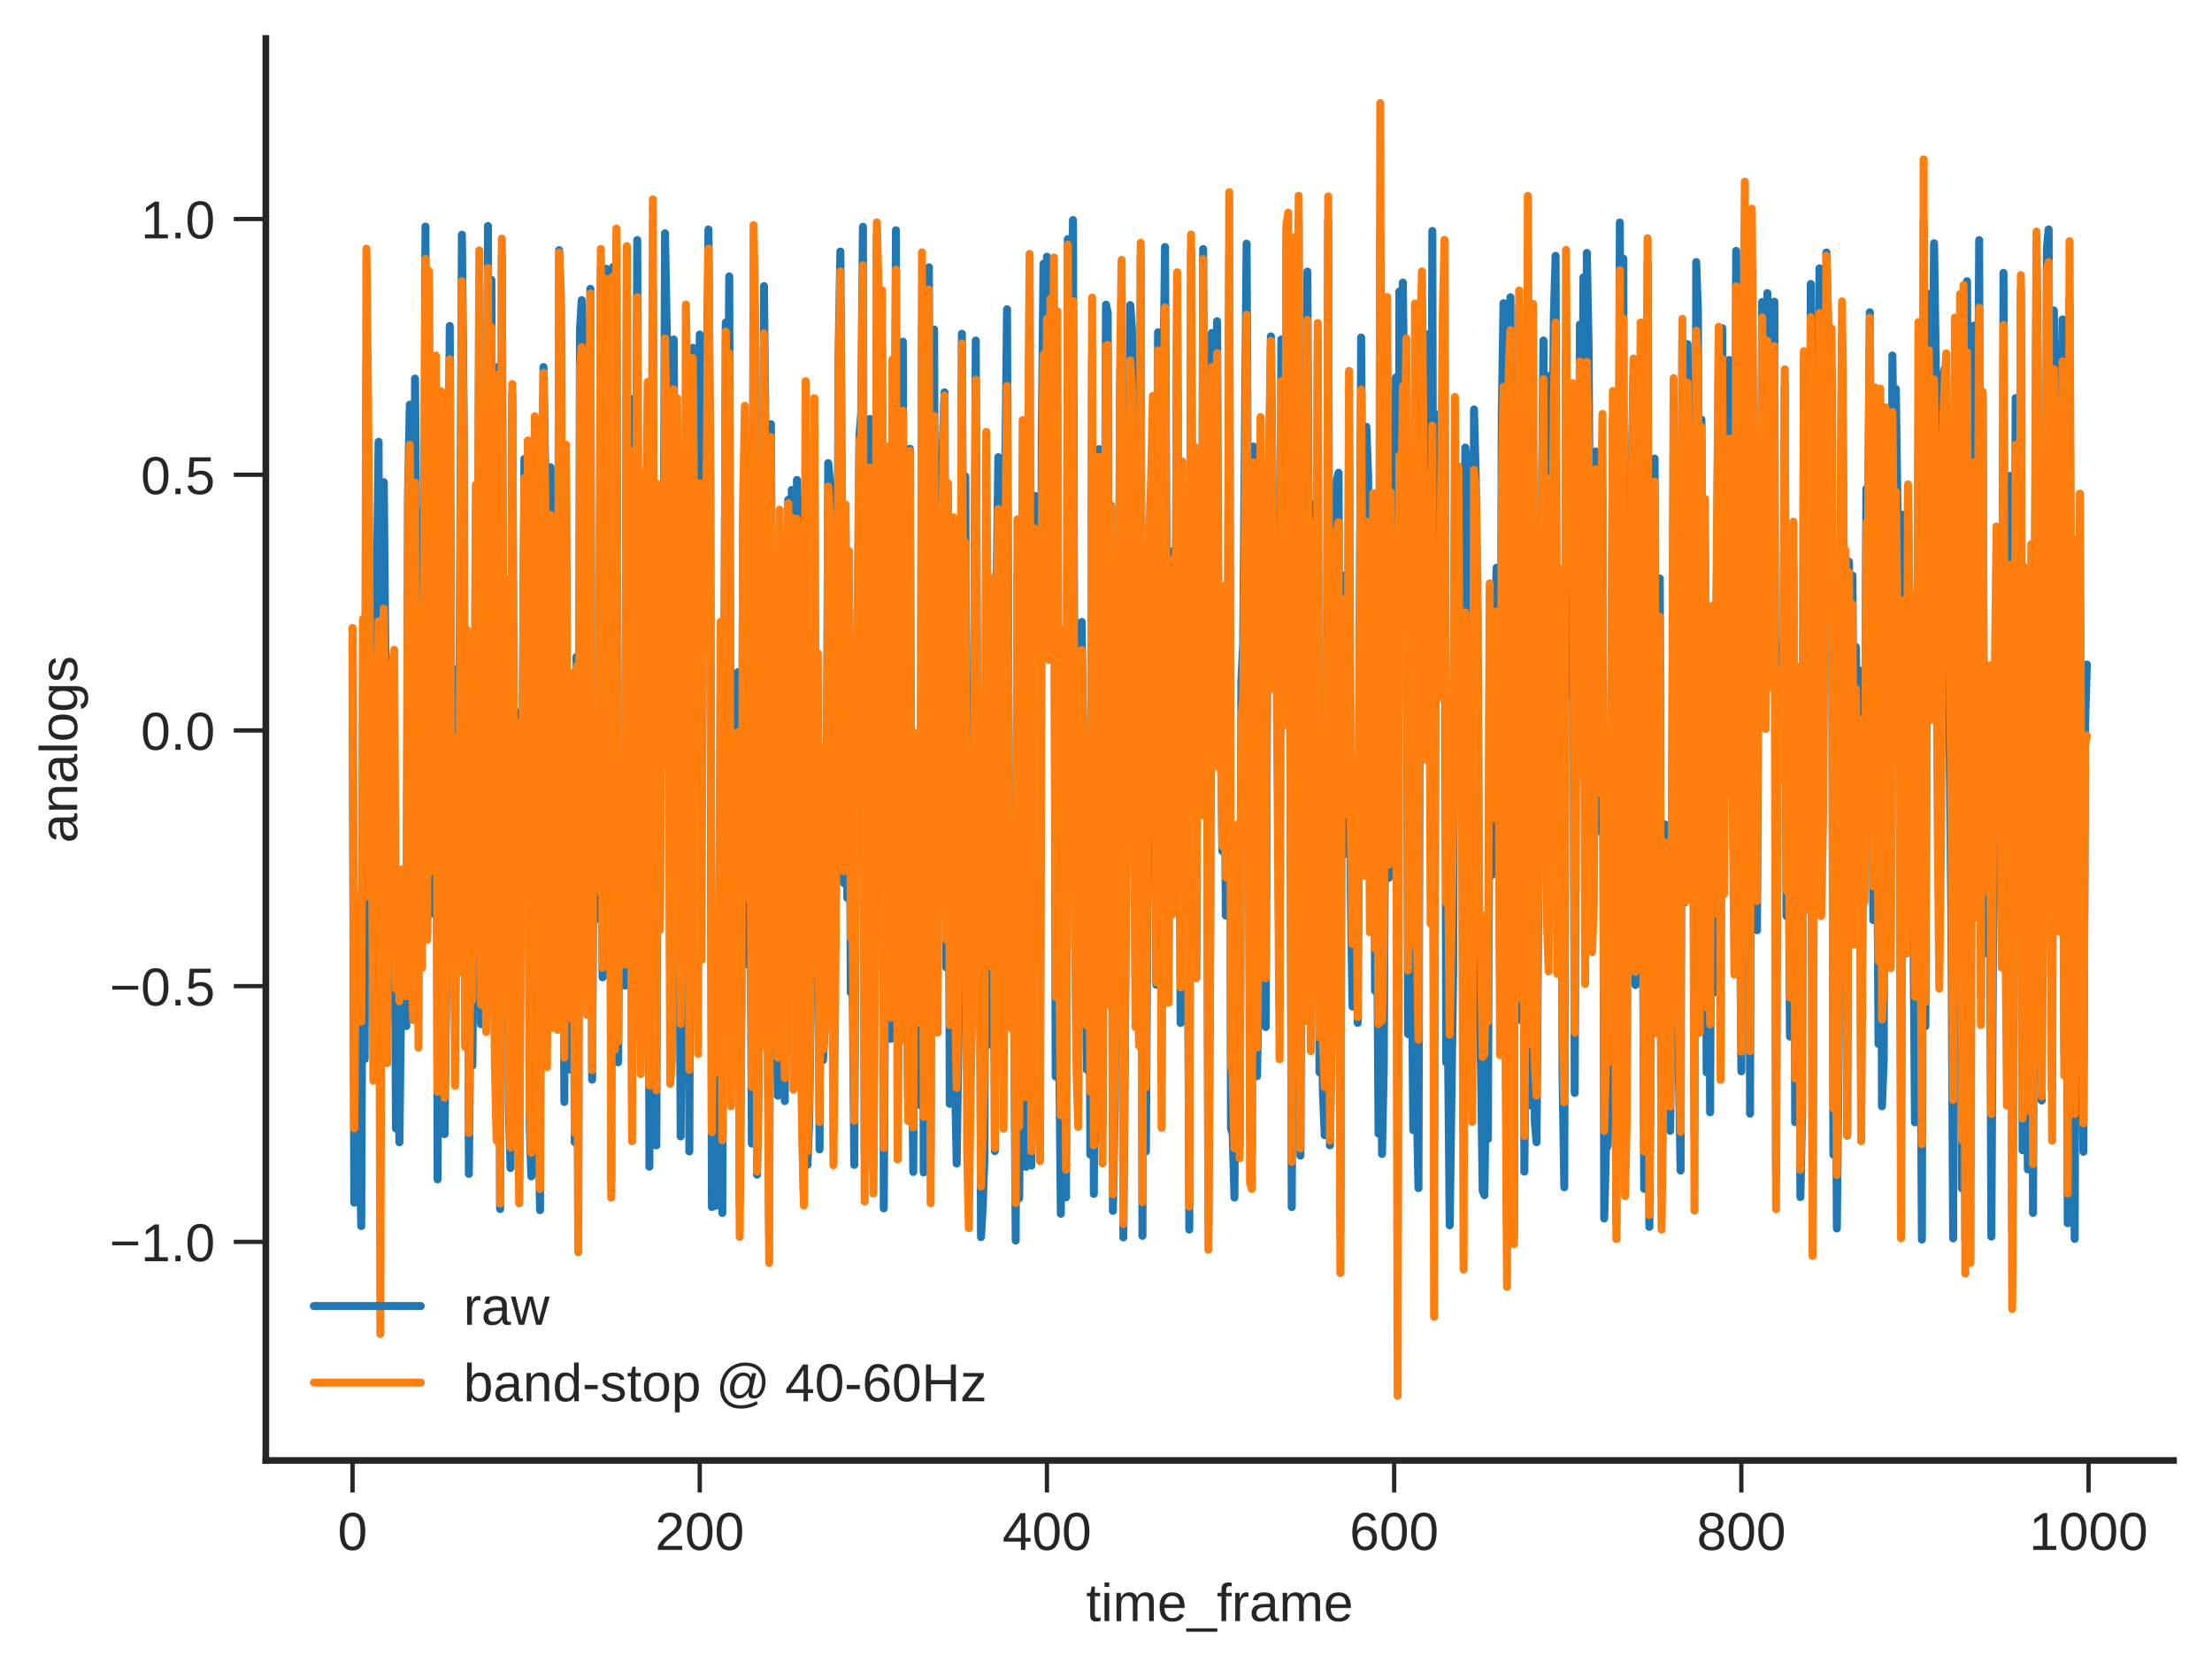 <?xml version="1.0" encoding="utf-8" standalone="no"?>
<!DOCTYPE svg PUBLIC "-//W3C//DTD SVG 1.1//EN"
  "http://www.w3.org/Graphics/SVG/1.1/DTD/svg11.dtd">
<!-- Created with matplotlib (https://matplotlib.org/) -->
<svg height="312.656pt" version="1.1" viewBox="0 0 414.082 312.656" width="414.082pt" xmlns="http://www.w3.org/2000/svg" xmlns:xlink="http://www.w3.org/1999/xlink">
 <defs>
  <style type="text/css">
*{stroke-linecap:butt;stroke-linejoin:round;}
  </style>
 </defs>
 <g id="figure_1">
  <g id="patch_1">
   <path d="M 0 312.656 
L 414.082 312.656 
L 414.082 0 
L 0 0 
z
" style="fill:#ffffff;"/>
  </g>
  <g id="axes_1">
   <g id="patch_2">
    <path d="M 49.763 273.312 
L 406.882 273.312 
L 406.882 7.2 
L 49.763 7.2 
z
" style="fill:#ffffff;"/>
   </g>
   <g id="matplotlib.axis_1">
    <g id="xtick_1">
     <g id="line2d_1">
      <defs>
       <path d="M 0 0 
L 0 6 
" id="me05b92a673" style="stroke:#262626;stroke-width:0.8;"/>
      </defs>
      <g>
       <use style="fill:#262626;stroke:#262626;stroke-width:0.8;" x="65.995" xlink:href="#me05b92a673" y="273.312"/>
      </g>
     </g>
     <g id="text_1">
      <!-- 0 -->
      <defs>
       <path d="M 51.703 34.422 
Q 51.703 17.188 45.625 8.094 
Q 39.547 -0.984 27.688 -0.984 
Q 15.828 -0.984 9.859 8.047 
Q 3.906 17.094 3.906 34.422 
Q 3.906 52.156 9.688 60.984 
Q 15.484 69.828 27.984 69.828 
Q 40.141 69.828 45.922 60.891 
Q 51.703 51.953 51.703 34.422 
z
M 42.781 34.422 
Q 42.781 49.312 39.328 56 
Q 35.891 62.703 27.984 62.703 
Q 19.875 62.703 16.328 56.109 
Q 12.797 49.516 12.797 34.422 
Q 12.797 19.781 16.375 12.984 
Q 19.969 6.203 27.781 6.203 
Q 35.547 6.203 39.156 13.125 
Q 42.781 20.062 42.781 34.422 
z
" id="LiberationSans-48"/>
      </defs>
      <g style="fill:#262626;" transform="translate(63.215 290.059)scale(0.1 -0.1)">
       <use xlink:href="#LiberationSans-48"/>
      </g>
     </g>
    </g>
    <g id="xtick_2">
     <g id="line2d_2">
      <g>
       <use style="fill:#262626;stroke:#262626;stroke-width:0.8;" x="130.991" xlink:href="#me05b92a673" y="273.312"/>
      </g>
     </g>
     <g id="text_2">
      <!-- 200 -->
      <defs>
       <path d="M 5.031 0 
L 5.031 6.203 
Q 7.516 11.922 11.109 16.281 
Q 14.703 20.656 18.656 24.188 
Q 22.609 27.734 26.484 30.766 
Q 30.375 33.797 33.5 36.812 
Q 36.625 39.844 38.547 43.156 
Q 40.484 46.484 40.484 50.688 
Q 40.484 56.344 37.156 59.469 
Q 33.844 62.594 27.938 62.594 
Q 22.312 62.594 18.672 59.547 
Q 15.047 56.5 14.406 50.984 
L 5.422 51.812 
Q 6.391 60.062 12.422 64.938 
Q 18.453 69.828 27.938 69.828 
Q 38.328 69.828 43.922 64.922 
Q 49.516 60.016 49.516 50.984 
Q 49.516 46.969 47.672 43.016 
Q 45.844 39.062 42.234 35.109 
Q 38.625 31.156 28.422 22.859 
Q 22.797 18.266 19.469 14.578 
Q 16.156 10.891 14.703 7.469 
L 50.594 7.469 
L 50.594 0 
z
" id="LiberationSans-50"/>
      </defs>
      <g style="fill:#262626;" transform="translate(122.65 290.059)scale(0.1 -0.1)">
       <use xlink:href="#LiberationSans-50"/>
       <use x="55.615" xlink:href="#LiberationSans-48"/>
       <use x="111.23" xlink:href="#LiberationSans-48"/>
      </g>
     </g>
    </g>
    <g id="xtick_3">
     <g id="line2d_3">
      <g>
       <use style="fill:#262626;stroke:#262626;stroke-width:0.8;" x="195.987" xlink:href="#me05b92a673" y="273.312"/>
      </g>
     </g>
     <g id="text_3">
      <!-- 400 -->
      <defs>
       <path d="M 43.016 15.578 
L 43.016 0 
L 34.719 0 
L 34.719 15.578 
L 2.297 15.578 
L 2.297 22.406 
L 33.797 68.797 
L 43.016 68.797 
L 43.016 22.516 
L 52.688 22.516 
L 52.688 15.578 
z
M 34.719 58.891 
Q 34.625 58.594 33.344 56.297 
Q 32.078 54 31.453 53.078 
L 13.812 27.094 
L 11.188 23.484 
L 10.406 22.516 
L 34.719 22.516 
z
" id="LiberationSans-52"/>
      </defs>
      <g style="fill:#262626;" transform="translate(187.646 290.059)scale(0.1 -0.1)">
       <use xlink:href="#LiberationSans-52"/>
       <use x="55.615" xlink:href="#LiberationSans-48"/>
       <use x="111.23" xlink:href="#LiberationSans-48"/>
      </g>
     </g>
    </g>
    <g id="xtick_4">
     <g id="line2d_4">
      <g>
       <use style="fill:#262626;stroke:#262626;stroke-width:0.8;" x="260.983" xlink:href="#me05b92a673" y="273.312"/>
      </g>
     </g>
     <g id="text_4">
      <!-- 600 -->
      <defs>
       <path d="M 51.219 22.516 
Q 51.219 11.625 45.312 5.312 
Q 39.406 -0.984 29 -0.984 
Q 17.391 -0.984 11.234 7.656 
Q 5.078 16.312 5.078 32.812 
Q 5.078 50.688 11.469 60.25 
Q 17.875 69.828 29.688 69.828 
Q 45.266 69.828 49.312 55.812 
L 40.922 54.297 
Q 38.328 62.703 29.594 62.703 
Q 22.078 62.703 17.938 55.688 
Q 13.812 48.688 13.812 35.406 
Q 16.219 39.844 20.562 42.156 
Q 24.906 44.484 30.516 44.484 
Q 40.047 44.484 45.625 38.516 
Q 51.219 32.562 51.219 22.516 
z
M 42.281 22.125 
Q 42.281 29.594 38.625 33.641 
Q 34.969 37.703 28.422 37.703 
Q 22.266 37.703 18.484 34.109 
Q 14.703 30.516 14.703 24.219 
Q 14.703 16.266 18.625 11.188 
Q 22.562 6.109 28.719 6.109 
Q 35.062 6.109 38.672 10.375 
Q 42.281 14.656 42.281 22.125 
z
" id="LiberationSans-54"/>
      </defs>
      <g style="fill:#262626;" transform="translate(252.642 290.059)scale(0.1 -0.1)">
       <use xlink:href="#LiberationSans-54"/>
       <use x="55.615" xlink:href="#LiberationSans-48"/>
       <use x="111.23" xlink:href="#LiberationSans-48"/>
      </g>
     </g>
    </g>
    <g id="xtick_5">
     <g id="line2d_5">
      <g>
       <use style="fill:#262626;stroke:#262626;stroke-width:0.8;" x="325.979" xlink:href="#me05b92a673" y="273.312"/>
      </g>
     </g>
     <g id="text_5">
      <!-- 800 -->
      <defs>
       <path d="M 51.266 19.188 
Q 51.266 9.672 45.203 4.344 
Q 39.156 -0.984 27.828 -0.984 
Q 16.797 -0.984 10.562 4.234 
Q 4.344 9.469 4.344 19.094 
Q 4.344 25.828 8.203 30.422 
Q 12.062 35.016 18.062 35.984 
L 18.062 36.188 
Q 12.453 37.5 9.203 41.891 
Q 5.953 46.297 5.953 52.203 
Q 5.953 60.062 11.828 64.938 
Q 17.719 69.828 27.641 69.828 
Q 37.797 69.828 43.672 65.031 
Q 49.562 60.25 49.562 52.094 
Q 49.562 46.188 46.281 41.797 
Q 43.016 37.406 37.359 36.281 
L 37.359 36.078 
Q 43.953 35.016 47.609 30.5 
Q 51.266 25.984 51.266 19.188 
z
M 40.438 51.609 
Q 40.438 63.281 27.641 63.281 
Q 21.438 63.281 18.188 60.344 
Q 14.938 57.422 14.938 51.609 
Q 14.938 45.703 18.281 42.594 
Q 21.625 39.5 27.734 39.5 
Q 33.938 39.5 37.188 42.359 
Q 40.438 45.219 40.438 51.609 
z
M 42.141 20.016 
Q 42.141 26.422 38.328 29.656 
Q 34.516 32.906 27.641 32.906 
Q 20.953 32.906 17.188 29.406 
Q 13.422 25.922 13.422 19.828 
Q 13.422 5.609 27.938 5.609 
Q 35.109 5.609 38.625 9.047 
Q 42.141 12.5 42.141 20.016 
z
" id="LiberationSans-56"/>
      </defs>
      <g style="fill:#262626;" transform="translate(317.637 290.059)scale(0.1 -0.1)">
       <use xlink:href="#LiberationSans-56"/>
       <use x="55.615" xlink:href="#LiberationSans-48"/>
       <use x="111.23" xlink:href="#LiberationSans-48"/>
      </g>
     </g>
    </g>
    <g id="xtick_6">
     <g id="line2d_6">
      <g>
       <use style="fill:#262626;stroke:#262626;stroke-width:0.8;" x="390.975" xlink:href="#me05b92a673" y="273.312"/>
      </g>
     </g>
     <g id="text_6">
      <!-- 1000 -->
      <defs>
       <path d="M 7.625 0 
L 7.625 7.469 
L 25.141 7.469 
L 25.141 60.406 
L 9.625 49.312 
L 9.625 57.625 
L 25.875 68.797 
L 33.984 68.797 
L 33.984 7.469 
L 50.734 7.469 
L 50.734 0 
z
" id="LiberationSans-49"/>
      </defs>
      <g style="fill:#262626;" transform="translate(379.853 290.059)scale(0.1 -0.1)">
       <use xlink:href="#LiberationSans-49"/>
       <use x="55.615" xlink:href="#LiberationSans-48"/>
       <use x="111.23" xlink:href="#LiberationSans-48"/>
       <use x="166.846" xlink:href="#LiberationSans-48"/>
      </g>
     </g>
    </g>
    <g id="text_7">
     <!-- time_frame -->
     <defs>
      <path d="M 27.047 0.391 
Q 22.703 -0.781 18.172 -0.781 
Q 7.625 -0.781 7.625 11.188 
L 7.625 46.438 
L 1.516 46.438 
L 1.516 52.828 
L 7.953 52.828 
L 10.547 64.656 
L 16.406 64.656 
L 16.406 52.828 
L 26.172 52.828 
L 26.172 46.438 
L 16.406 46.438 
L 16.406 13.094 
Q 16.406 9.281 17.641 7.734 
Q 18.891 6.203 21.969 6.203 
Q 23.734 6.203 27.047 6.891 
z
" id="LiberationSans-116"/>
      <path d="M 6.688 64.062 
L 6.688 72.469 
L 15.484 72.469 
L 15.484 64.062 
z
M 6.688 0 
L 6.688 52.828 
L 15.484 52.828 
L 15.484 0 
z
" id="LiberationSans-105"/>
      <path d="M 37.5 0 
L 37.5 33.5 
Q 37.5 41.156 35.391 44.078 
Q 33.297 47.016 27.828 47.016 
Q 22.219 47.016 18.938 42.719 
Q 15.672 38.422 15.672 30.609 
L 15.672 0 
L 6.938 0 
L 6.938 41.547 
Q 6.938 50.781 6.641 52.828 
L 14.938 52.828 
Q 14.984 52.594 15.031 51.516 
Q 15.094 50.438 15.156 49.047 
Q 15.234 47.656 15.328 43.797 
L 15.484 43.797 
Q 18.312 49.422 21.969 51.609 
Q 25.641 53.812 30.906 53.812 
Q 36.922 53.812 40.406 51.422 
Q 43.891 49.031 45.266 43.797 
L 45.406 43.797 
Q 48.141 49.125 52.016 51.469 
Q 55.906 53.812 61.422 53.812 
Q 69.438 53.812 73.062 49.469 
Q 76.703 45.125 76.703 35.203 
L 76.703 0 
L 68.016 0 
L 68.016 33.5 
Q 68.016 41.156 65.906 44.078 
Q 63.812 47.016 58.344 47.016 
Q 52.594 47.016 49.391 42.75 
Q 46.188 38.484 46.188 30.609 
L 46.188 0 
z
" id="LiberationSans-109"/>
      <path d="M 13.484 24.562 
Q 13.484 15.484 17.234 10.547 
Q 21 5.609 28.219 5.609 
Q 33.938 5.609 37.375 7.906 
Q 40.828 10.203 42.047 13.719 
L 49.75 11.531 
Q 45.016 -0.984 28.219 -0.984 
Q 16.5 -0.984 10.375 6 
Q 4.25 12.984 4.25 26.766 
Q 4.25 39.844 10.375 46.828 
Q 16.5 53.812 27.875 53.812 
Q 51.172 53.812 51.172 25.734 
L 51.172 24.562 
z
M 42.094 31.297 
Q 41.359 39.656 37.844 43.484 
Q 34.328 47.312 27.734 47.312 
Q 21.344 47.312 17.609 43.031 
Q 13.875 38.766 13.578 31.297 
z
" id="LiberationSans-101"/>
      <path d="M -1.516 -19.875 
L -1.516 -13.531 
L 56.734 -13.531 
L 56.734 -19.875 
z
" id="LiberationSans-95"/>
      <path d="M 17.625 46.438 
L 17.625 0 
L 8.844 0 
L 8.844 46.438 
L 1.422 46.438 
L 1.422 52.828 
L 8.844 52.828 
L 8.844 58.797 
Q 8.844 66.016 12.016 69.188 
Q 15.188 72.359 21.734 72.359 
Q 25.391 72.359 27.938 71.781 
L 27.938 65.094 
Q 25.734 65.484 24.031 65.484 
Q 20.656 65.484 19.141 63.766 
Q 17.625 62.062 17.625 57.562 
L 17.625 52.828 
L 27.938 52.828 
L 27.938 46.438 
z
" id="LiberationSans-102"/>
      <path d="M 6.938 0 
L 6.938 40.531 
Q 6.938 46.094 6.641 52.828 
L 14.938 52.828 
Q 15.328 43.844 15.328 42.047 
L 15.531 42.047 
Q 17.625 48.828 20.359 51.312 
Q 23.094 53.812 28.078 53.812 
Q 29.828 53.812 31.641 53.328 
L 31.641 45.266 
Q 29.891 45.75 26.953 45.75 
Q 21.484 45.75 18.594 41.031 
Q 15.719 36.328 15.719 27.547 
L 15.719 0 
z
" id="LiberationSans-114"/>
      <path d="M 20.219 -0.984 
Q 12.25 -0.984 8.25 3.219 
Q 4.25 7.422 4.25 14.75 
Q 4.25 22.953 9.641 27.344 
Q 15.047 31.734 27.047 32.031 
L 38.922 32.234 
L 38.922 35.109 
Q 38.922 41.547 36.188 44.328 
Q 33.453 47.125 27.594 47.125 
Q 21.688 47.125 19 45.109 
Q 16.312 43.109 15.766 38.719 
L 6.594 39.547 
Q 8.844 53.812 27.781 53.812 
Q 37.75 53.812 42.766 49.234 
Q 47.797 44.672 47.797 36.031 
L 47.797 13.281 
Q 47.797 9.375 48.828 7.391 
Q 49.859 5.422 52.734 5.422 
Q 54 5.422 55.609 5.766 
L 55.609 0.297 
Q 52.297 -0.484 48.828 -0.484 
Q 43.953 -0.484 41.719 2.078 
Q 39.5 4.641 39.203 10.109 
L 38.922 10.109 
Q 35.547 4.047 31.078 1.531 
Q 26.609 -0.984 20.219 -0.984 
z
M 22.219 5.609 
Q 27.047 5.609 30.812 7.812 
Q 34.578 10.016 36.75 13.844 
Q 38.922 17.672 38.922 21.734 
L 38.922 26.078 
L 29.297 25.875 
Q 23.094 25.781 19.891 24.609 
Q 16.703 23.438 14.984 21 
Q 13.281 18.562 13.281 14.594 
Q 13.281 10.297 15.594 7.953 
Q 17.922 5.609 22.219 5.609 
z
" id="LiberationSans-97"/>
     </defs>
     <g style="fill:#262626;" transform="translate(203.317 303.381)scale(0.1 -0.1)">
      <use xlink:href="#LiberationSans-116"/>
      <use x="27.783" xlink:href="#LiberationSans-105"/>
      <use x="50" xlink:href="#LiberationSans-109"/>
      <use x="133.301" xlink:href="#LiberationSans-101"/>
      <use x="188.916" xlink:href="#LiberationSans-95"/>
      <use x="244.531" xlink:href="#LiberationSans-102"/>
      <use x="272.314" xlink:href="#LiberationSans-114"/>
      <use x="305.615" xlink:href="#LiberationSans-97"/>
      <use x="361.23" xlink:href="#LiberationSans-109"/>
      <use x="444.531" xlink:href="#LiberationSans-101"/>
     </g>
    </g>
   </g>
   <g id="matplotlib.axis_2">
    <g id="ytick_1">
     <g id="line2d_7">
      <defs>
       <path d="M 0 0 
L -6 0 
" id="mffee385d9b" style="stroke:#262626;stroke-width:0.8;"/>
      </defs>
      <g>
       <use style="fill:#262626;stroke:#262626;stroke-width:0.8;" x="49.763" xlink:href="#mffee385d9b" y="232.402"/>
      </g>
     </g>
     <g id="text_8">
      <!-- −1.0 -->
      <defs>
       <path d="M 4.938 29.688 
L 4.938 36.812 
L 53.516 36.812 
L 53.516 29.688 
z
" id="LiberationSans-8722"/>
       <path d="M 9.125 0 
L 9.125 10.688 
L 18.656 10.688 
L 18.656 0 
z
" id="LiberationSans-46"/>
      </defs>
      <g style="fill:#262626;" transform="translate(20.522 236.026)scale(0.1 -0.1)">
       <use xlink:href="#LiberationSans-8722"/>
       <use x="58.398" xlink:href="#LiberationSans-49"/>
       <use x="114.014" xlink:href="#LiberationSans-46"/>
       <use x="141.797" xlink:href="#LiberationSans-48"/>
      </g>
     </g>
    </g>
    <g id="ytick_2">
     <g id="line2d_8">
      <g>
       <use style="fill:#262626;stroke:#262626;stroke-width:0.8;" x="49.763" xlink:href="#mffee385d9b" y="184.549"/>
      </g>
     </g>
     <g id="text_9">
      <!-- −0.5 -->
      <defs>
       <path d="M 51.422 22.406 
Q 51.422 11.531 44.953 5.266 
Q 38.484 -0.984 27 -0.984 
Q 17.391 -0.984 11.469 3.219 
Q 5.562 7.422 4 15.375 
L 12.891 16.406 
Q 15.672 6.203 27.203 6.203 
Q 34.281 6.203 38.281 10.469 
Q 42.281 14.75 42.281 22.219 
Q 42.281 28.719 38.25 32.719 
Q 34.234 36.719 27.391 36.719 
Q 23.828 36.719 20.75 35.594 
Q 17.672 34.469 14.594 31.781 
L 6 31.781 
L 8.297 68.797 
L 47.406 68.797 
L 47.406 61.328 
L 16.312 61.328 
L 14.984 39.5 
Q 20.703 43.891 29.203 43.891 
Q 39.359 43.891 45.391 37.938 
Q 51.422 31.984 51.422 22.406 
z
" id="LiberationSans-53"/>
      </defs>
      <g style="fill:#262626;" transform="translate(20.522 188.173)scale(0.1 -0.1)">
       <use xlink:href="#LiberationSans-8722"/>
       <use x="58.398" xlink:href="#LiberationSans-48"/>
       <use x="114.014" xlink:href="#LiberationSans-46"/>
       <use x="141.797" xlink:href="#LiberationSans-53"/>
      </g>
     </g>
    </g>
    <g id="ytick_3">
     <g id="line2d_9">
      <g>
       <use style="fill:#262626;stroke:#262626;stroke-width:0.8;" x="49.763" xlink:href="#mffee385d9b" y="136.697"/>
      </g>
     </g>
     <g id="text_10">
      <!-- 0.0 -->
      <g style="fill:#262626;" transform="translate(26.363 140.32)scale(0.1 -0.1)">
       <use xlink:href="#LiberationSans-48"/>
       <use x="55.615" xlink:href="#LiberationSans-46"/>
       <use x="83.398" xlink:href="#LiberationSans-48"/>
      </g>
     </g>
    </g>
    <g id="ytick_4">
     <g id="line2d_10">
      <g>
       <use style="fill:#262626;stroke:#262626;stroke-width:0.8;" x="49.763" xlink:href="#mffee385d9b" y="88.844"/>
      </g>
     </g>
     <g id="text_11">
      <!-- 0.5 -->
      <g style="fill:#262626;" transform="translate(26.363 92.467)scale(0.1 -0.1)">
       <use xlink:href="#LiberationSans-48"/>
       <use x="55.615" xlink:href="#LiberationSans-46"/>
       <use x="83.398" xlink:href="#LiberationSans-53"/>
      </g>
     </g>
    </g>
    <g id="ytick_5">
     <g id="line2d_11">
      <g>
       <use style="fill:#262626;stroke:#262626;stroke-width:0.8;" x="49.763" xlink:href="#mffee385d9b" y="40.991"/>
      </g>
     </g>
     <g id="text_12">
      <!-- 1.0 -->
      <g style="fill:#262626;" transform="translate(26.363 44.615)scale(0.1 -0.1)">
       <use xlink:href="#LiberationSans-49"/>
       <use x="55.615" xlink:href="#LiberationSans-46"/>
       <use x="83.398" xlink:href="#LiberationSans-48"/>
      </g>
     </g>
    </g>
    <g id="text_13">
     <!-- analogs -->
     <defs>
      <path d="M 40.281 0 
L 40.281 33.5 
Q 40.281 38.719 39.25 41.594 
Q 38.234 44.484 35.984 45.75 
Q 33.734 47.016 29.391 47.016 
Q 23.047 47.016 19.375 42.672 
Q 15.719 38.328 15.719 30.609 
L 15.719 0 
L 6.938 0 
L 6.938 41.547 
Q 6.938 50.781 6.641 52.828 
L 14.938 52.828 
Q 14.984 52.594 15.031 51.516 
Q 15.094 50.438 15.156 49.047 
Q 15.234 47.656 15.328 43.797 
L 15.484 43.797 
Q 18.5 49.266 22.484 51.531 
Q 26.469 53.812 32.375 53.812 
Q 41.062 53.812 45.094 49.484 
Q 49.125 45.172 49.125 35.203 
L 49.125 0 
z
" id="LiberationSans-110"/>
      <path d="M 6.734 0 
L 6.734 72.469 
L 15.531 72.469 
L 15.531 0 
z
" id="LiberationSans-108"/>
      <path d="M 51.422 26.469 
Q 51.422 12.594 45.312 5.797 
Q 39.203 -0.984 27.594 -0.984 
Q 16.016 -0.984 10.109 6.078 
Q 4.203 13.141 4.203 26.469 
Q 4.203 53.812 27.875 53.812 
Q 39.984 53.812 45.703 47.141 
Q 51.422 40.484 51.422 26.469 
z
M 42.188 26.469 
Q 42.188 37.406 38.938 42.359 
Q 35.688 47.312 28.031 47.312 
Q 20.312 47.312 16.859 42.25 
Q 13.422 37.203 13.422 26.469 
Q 13.422 16.016 16.812 10.766 
Q 20.219 5.516 27.484 5.516 
Q 35.406 5.516 38.797 10.594 
Q 42.188 15.672 42.188 26.469 
z
" id="LiberationSans-111"/>
      <path d="M 26.766 -20.75 
Q 18.109 -20.75 12.984 -17.359 
Q 7.859 -13.969 6.391 -7.719 
L 15.234 -6.453 
Q 16.109 -10.109 19.109 -12.078 
Q 22.125 -14.062 27 -14.062 
Q 40.141 -14.062 40.141 1.312 
L 40.141 9.812 
L 40.047 9.812 
Q 37.547 4.734 33.203 2.172 
Q 28.859 -0.391 23.047 -0.391 
Q 13.328 -0.391 8.766 6.047 
Q 4.203 12.5 4.203 26.312 
Q 4.203 40.328 9.109 46.984 
Q 14.016 53.656 24.031 53.656 
Q 29.641 53.656 33.766 51.094 
Q 37.891 48.531 40.141 43.797 
L 40.234 43.797 
Q 40.234 45.266 40.422 48.875 
Q 40.625 52.484 40.828 52.828 
L 49.172 52.828 
Q 48.875 50.203 48.875 41.891 
L 48.875 1.516 
Q 48.875 -20.75 26.766 -20.75 
z
M 40.141 26.422 
Q 40.141 32.859 38.375 37.516 
Q 36.625 42.188 33.422 44.656 
Q 30.219 47.125 26.172 47.125 
Q 19.438 47.125 16.359 42.234 
Q 13.281 37.359 13.281 26.422 
Q 13.281 15.578 16.156 10.844 
Q 19.047 6.109 26.031 6.109 
Q 30.172 6.109 33.391 8.547 
Q 36.625 10.984 38.375 15.547 
Q 40.141 20.125 40.141 26.422 
z
" id="LiberationSans-103"/>
      <path d="M 46.391 14.594 
Q 46.391 7.125 40.75 3.062 
Q 35.109 -0.984 24.953 -0.984 
Q 15.094 -0.984 9.734 2.266 
Q 4.391 5.516 2.781 12.406 
L 10.547 13.922 
Q 11.672 9.672 15.188 7.688 
Q 18.703 5.719 24.953 5.719 
Q 31.641 5.719 34.734 7.766 
Q 37.844 9.812 37.844 13.922 
Q 37.844 17.047 35.688 19 
Q 33.547 20.953 28.766 22.219 
L 22.469 23.875 
Q 14.891 25.828 11.688 27.703 
Q 8.5 29.594 6.688 32.281 
Q 4.891 34.969 4.891 38.875 
Q 4.891 46.094 10.031 49.875 
Q 15.188 53.656 25.047 53.656 
Q 33.797 53.656 38.938 50.578 
Q 44.094 47.516 45.453 40.719 
L 37.547 39.75 
Q 36.812 43.266 33.609 45.141 
Q 30.422 47.016 25.047 47.016 
Q 19.094 47.016 16.25 45.203 
Q 13.422 43.406 13.422 39.75 
Q 13.422 37.5 14.594 36.031 
Q 15.766 34.578 18.062 33.547 
Q 20.359 32.516 27.734 30.719 
Q 34.719 28.953 37.797 27.469 
Q 40.875 25.984 42.656 24.172 
Q 44.438 22.359 45.406 19.984 
Q 46.391 17.625 46.391 14.594 
z
" id="LiberationSans-115"/>
     </defs>
     <g style="fill:#262626;" transform="translate(14.447 157.769)rotate(-90)scale(0.1 -0.1)">
      <use xlink:href="#LiberationSans-97"/>
      <use x="55.615" xlink:href="#LiberationSans-110"/>
      <use x="111.23" xlink:href="#LiberationSans-97"/>
      <use x="166.846" xlink:href="#LiberationSans-108"/>
      <use x="189.062" xlink:href="#LiberationSans-111"/>
      <use x="244.678" xlink:href="#LiberationSans-103"/>
      <use x="300.293" xlink:href="#LiberationSans-115"/>
     </g>
    </g>
   </g>
   <g id="line2d_12">
    <path clip-path="url(#p9e4bddafe6)" d="M 65.995 119.895 
L 66.32 225.073 
L 66.645 191.604 
L 66.97 217.326 
L 67.295 211.981 
L 67.62 229.453 
L 67.945 151.787 
L 68.27 198.206 
L 68.595 68.613 
L 68.92 88.837 
L 69.245 122.69 
L 69.57 138.798 
L 69.895 183.426 
L 70.545 109.664 
L 70.87 82.675 
L 71.195 216.767 
L 71.52 96.794 
L 71.845 90.236 
L 72.17 125.409 
L 72.495 191.379 
L 72.82 129.196 
L 73.47 141.346 
L 73.795 144.231 
L 74.12 211.189 
L 74.445 197.395 
L 74.77 213.772 
L 75.095 185.989 
L 75.42 181.97 
L 75.745 185.492 
L 76.07 192.028 
L 76.395 91.634 
L 76.72 75.72 
L 77.045 169.79 
L 77.37 173.997 
L 77.694 70.845 
L 78.019 112.976 
L 78.344 176.235 
L 78.669 95.809 
L 78.994 166.443 
L 79.319 120.129 
L 79.644 42.401 
L 79.969 174.674 
L 80.294 54.289 
L 80.619 171.026 
L 80.944 128.985 
L 81.269 144.356 
L 81.594 82.497 
L 81.919 220.708 
L 82.244 112.364 
L 82.569 86.802 
L 83.219 212.248 
L 83.544 185.544 
L 83.869 102.305 
L 84.194 61.006 
L 84.519 151.702 
L 84.844 125.133 
L 85.169 188.687 
L 85.494 153.5 
L 85.819 167.937 
L 86.469 43.92 
L 86.794 76.727 
L 87.119 195.62 
L 87.444 121.828 
L 87.769 219.69 
L 88.094 185.14 
L 88.419 199.438 
L 88.744 168.175 
L 89.069 102.47 
L 89.394 136.813 
L 89.719 53.833 
L 90.044 191.68 
L 90.369 162.689 
L 90.694 169.265 
L 91.019 187.236 
L 91.344 42.298 
L 91.669 158.283 
L 91.994 52.379 
L 92.319 157.661 
L 92.644 193.337 
L 92.969 209.585 
L 93.294 68.638 
L 93.618 226.258 
L 93.943 47.807 
L 94.268 152.356 
L 94.593 185.052 
L 94.918 114.216 
L 95.243 206.961 
L 95.568 218.593 
L 95.893 73.955 
L 96.218 151.116 
L 96.543 133.203 
L 96.868 198.581 
L 97.193 220.645 
L 97.518 162.006 
L 97.843 135.52 
L 98.168 85.89 
L 98.493 136.495 
L 98.818 82.622 
L 99.143 210.307 
L 99.468 220.159 
L 99.793 201.994 
L 100.118 84.631 
L 100.443 87.058 
L 100.768 205.343 
L 101.093 226.471 
L 101.418 101.232 
L 101.743 68.692 
L 102.068 88.058 
L 102.393 193.584 
L 102.718 120.663 
L 103.043 87.434 
L 103.368 183.434 
L 103.693 131.391 
L 104.018 172.211 
L 104.343 189.225 
L 104.668 46.812 
L 104.993 57.724 
L 105.643 206.221 
L 105.968 93.073 
L 106.293 183.458 
L 106.618 200.146 
L 107.268 130.983 
L 107.593 213.751 
L 107.918 122.964 
L 108.243 229.464 
L 108.568 61.689 
L 108.893 56.162 
L 109.218 92.084 
L 109.867 183.612 
L 110.192 89.971 
L 110.517 54.046 
L 110.842 202.057 
L 111.167 143.239 
L 111.492 172.058 
L 112.142 154.736 
L 112.467 50.218 
L 112.792 182.896 
L 113.117 138.099 
L 113.442 50.277 
L 113.767 141.28 
L 114.092 67.1 
L 114.417 221.154 
L 114.742 49.982 
L 115.067 196.507 
L 115.392 44.832 
L 115.717 198.795 
L 116.042 147.346 
L 116.367 173.33 
L 116.692 149.477 
L 117.017 184.449 
L 117.342 47.63 
L 117.667 173.883 
L 117.992 107.358 
L 118.317 206.093 
L 118.642 74.605 
L 118.967 128.56 
L 119.292 44.926 
L 119.617 151.358 
L 119.942 194.991 
L 120.267 166.17 
L 120.592 91.339 
L 120.917 106.242 
L 121.242 83.418 
L 121.567 218.339 
L 122.217 53.975 
L 122.542 211.749 
L 122.867 214.345 
L 123.192 95.236 
L 123.517 172.073 
L 123.842 106.343 
L 124.167 128.01 
L 124.492 43.658 
L 124.817 62.227 
L 125.142 102.612 
L 125.466 182.315 
L 125.791 182.27 
L 126.116 63.531 
L 126.441 120.362 
L 126.766 81.325 
L 127.416 212.673 
L 127.741 168.722 
L 128.066 201.556 
L 128.391 82.751 
L 128.716 98.317 
L 129.041 215.479 
L 129.366 113.462 
L 129.691 65.083 
L 130.666 172.708 
L 130.991 62.602 
L 131.316 151.473 
L 131.641 68.671 
L 131.966 82.527 
L 132.291 76.167 
L 132.616 42.944 
L 132.941 89.082 
L 133.266 225.886 
L 133.591 193.08 
L 133.916 225.665 
L 134.241 196.051 
L 134.566 220.642 
L 134.891 136.387 
L 135.216 227.003 
L 135.866 60.354 
L 136.191 89.117 
L 136.516 51.719 
L 136.841 189.019 
L 137.166 130.747 
L 137.491 171.423 
L 137.816 137.88 
L 138.141 125.772 
L 138.466 225.476 
L 138.791 187.754 
L 139.116 97.501 
L 139.441 84.455 
L 139.766 123.403 
L 140.091 180.563 
L 140.416 154.865 
L 140.741 214.02 
L 141.065 49.953 
L 141.39 66.128 
L 141.715 219.845 
L 142.04 200.534 
L 142.365 121.174 
L 142.69 187.912 
L 143.015 53.548 
L 143.34 87.774 
L 143.665 180.091 
L 143.99 231.234 
L 144.315 79.379 
L 144.64 151.227 
L 144.965 109.444 
L 145.29 177.472 
L 145.615 205.055 
L 145.94 103.14 
L 146.59 187.388 
L 146.915 206.059 
L 147.24 121.292 
L 147.565 93.524 
L 147.89 178.063 
L 148.215 91.688 
L 148.54 197.351 
L 148.865 167.626 
L 149.19 89.824 
L 149.515 106.044 
L 149.84 180.621 
L 150.165 209.024 
L 150.49 224.272 
L 150.815 72.016 
L 151.14 218.019 
L 151.465 210.42 
L 151.79 186.902 
L 152.115 147.096 
L 152.44 81.228 
L 152.765 185.032 
L 153.09 128.369 
L 153.415 215.104 
L 153.74 143.49 
L 154.065 198.4 
L 154.39 191.978 
L 154.715 162.187 
L 155.04 86.672 
L 155.365 89.995 
L 156.015 209.687 
L 156.34 178.675 
L 156.665 135.672 
L 156.989 65.987 
L 157.314 47.068 
L 157.964 165.277 
L 158.289 99.668 
L 158.614 168.044 
L 158.939 112.68 
L 159.264 185.743 
L 159.589 181.298 
L 159.914 218.003 
L 160.239 151.983 
L 160.889 81.418 
L 161.214 77.293 
L 161.539 42.438 
L 161.864 215.605 
L 162.189 138.01 
L 162.514 132.605 
L 162.839 78.406 
L 163.164 181.418 
L 163.489 219.123 
L 163.814 172.345 
L 164.139 44.068 
L 164.464 60.239 
L 164.789 156.748 
L 165.114 64.674 
L 165.439 226.133 
L 165.764 172.26 
L 166.089 93.282 
L 166.414 190.014 
L 166.739 194.428 
L 167.064 67.443 
L 167.389 114.502 
L 167.714 43.092 
L 168.039 206.625 
L 168.364 164.235 
L 168.689 172.833 
L 169.014 63.935 
L 169.339 183.536 
L 169.664 164.746 
L 169.989 205.062 
L 170.314 83.982 
L 170.639 186.903 
L 170.964 219.325 
L 171.289 149.118 
L 171.614 157.473 
L 171.939 198.406 
L 172.264 206.83 
L 172.589 60.791 
L 172.913 219.416 
L 173.238 213.393 
L 173.563 185.497 
L 173.888 50.018 
L 174.213 216.059 
L 174.538 76.208 
L 174.863 61.654 
L 175.188 160.074 
L 175.513 176.148 
L 175.838 102.745 
L 176.163 97.91 
L 176.488 83.106 
L 176.813 73.423 
L 177.138 181.028 
L 177.463 100.91 
L 177.788 206.58 
L 178.113 134.643 
L 178.438 115.089 
L 178.763 201.445 
L 179.088 217.758 
L 179.413 195.126 
L 179.738 151.897 
L 180.063 62.46 
L 180.388 130.588 
L 180.713 89.132 
L 181.038 199.069 
L 181.363 212.117 
L 181.688 186.537 
L 182.013 172.322 
L 182.338 127.489 
L 182.663 63.723 
L 182.988 150.843 
L 183.313 133.099 
L 183.638 231.519 
L 183.963 226.026 
L 184.288 216.368 
L 184.613 98.607 
L 184.938 139.34 
L 185.263 195.467 
L 185.588 118.972 
L 185.913 128.157 
L 186.238 215.405 
L 186.563 109.82 
L 186.888 85.56 
L 187.213 177.552 
L 187.538 100.809 
L 187.863 194.174 
L 188.188 87.556 
L 188.513 57.879 
L 188.837 147.824 
L 189.162 185.579 
L 189.487 155.995 
L 189.812 184.535 
L 190.137 232.165 
L 190.462 107.898 
L 190.787 224.262 
L 191.112 192.131 
L 191.437 94.117 
L 191.762 104.975 
L 192.087 218.366 
L 192.412 106.06 
L 192.737 54.28 
L 193.062 218.142 
L 193.712 92.781 
L 194.037 104.593 
L 194.362 189.046 
L 194.687 201.189 
L 195.012 82.289 
L 195.337 49.367 
L 195.662 85.478 
L 195.987 48.034 
L 196.312 116.599 
L 196.637 54.563 
L 196.962 100.245 
L 197.287 58.432 
L 197.612 201.472 
L 197.937 76.294 
L 198.262 194.743 
L 198.587 227.152 
L 198.912 133.331 
L 199.237 171.485 
L 199.562 224.07 
L 199.887 44.761 
L 200.212 104.833 
L 200.537 59.786 
L 200.862 41.167 
L 201.187 157.375 
L 201.512 183.643 
L 201.837 197.205 
L 202.162 133.79 
L 202.487 116.392 
L 202.812 141.975 
L 203.137 158.278 
L 203.462 200.193 
L 203.787 147.825 
L 204.112 216.086 
L 204.437 66.823 
L 204.761 223.424 
L 205.086 159.542 
L 205.411 213.235 
L 205.736 84.062 
L 206.061 172.541 
L 206.386 210.752 
L 207.036 57.017 
L 207.361 58.478 
L 207.686 184.616 
L 208.011 94.651 
L 208.336 226.605 
L 208.661 207.164 
L 208.986 136.798 
L 209.311 188.616 
L 209.636 79.606 
L 209.961 54.185 
L 210.286 231.573 
L 210.936 148.267 
L 211.261 124.623 
L 211.586 57.088 
L 211.911 61.686 
L 212.236 110.441 
L 212.561 183.135 
L 212.886 82.472 
L 213.211 193.612 
L 213.536 47.658 
L 213.861 231.284 
L 214.186 123.342 
L 214.511 215.482 
L 215.161 110.869 
L 215.486 100.406 
L 215.811 82.036 
L 216.136 118.833 
L 216.461 184.297 
L 216.786 62.189 
L 217.111 77.147 
L 217.436 201.766 
L 217.761 74.199 
L 218.086 46.227 
L 218.736 178.462 
L 219.061 116.293 
L 219.386 166.837 
L 219.711 103.019 
L 220.036 128.122 
L 220.361 54.488 
L 221.01 191.444 
L 221.335 93.608 
L 221.66 174.811 
L 221.985 180.264 
L 222.31 157.412 
L 222.635 230.106 
L 222.96 46.898 
L 223.285 130.508 
L 223.61 84.347 
L 223.935 183.046 
L 224.26 89.491 
L 224.91 151.216 
L 225.235 46.606 
L 225.56 137.875 
L 225.885 106.557 
L 226.21 229.465 
L 226.535 174.7 
L 226.86 62.297 
L 227.185 87.129 
L 227.51 129.662 
L 227.835 60.102 
L 228.16 139.334 
L 228.485 123.967 
L 228.81 159.254 
L 229.135 113.72 
L 229.46 171.342 
L 229.785 158.615 
L 230.11 47.437 
L 230.435 211.096 
L 230.76 212.255 
L 231.085 224.111 
L 231.41 171.142 
L 231.735 156.177 
L 232.06 214.311 
L 232.385 127.293 
L 232.71 120.752 
L 233.36 45.591 
L 233.685 113.851 
L 234.01 211.031 
L 234.335 215.458 
L 234.66 83.571 
L 234.985 107.921 
L 235.31 201.41 
L 235.635 183.906 
L 235.96 88.798 
L 236.284 124.034 
L 236.609 120.427 
L 236.934 192.204 
L 237.259 111.994 
L 237.909 62.955 
L 238.559 122.078 
L 238.884 103.533 
L 239.209 139.547 
L 239.534 188.971 
L 239.859 63.538 
L 240.184 130.452 
L 240.509 118.643 
L 240.834 42.885 
L 241.159 43.859 
L 241.484 120.176 
L 241.809 225.902 
L 242.134 156.575 
L 242.459 52.994 
L 242.784 177.217 
L 243.109 41.131 
L 243.434 216.263 
L 243.759 123.659 
L 244.084 133.74 
L 244.409 183.525 
L 244.734 50.828 
L 245.384 188.334 
L 245.709 158.891 
L 246.034 94.351 
L 246.359 175.42 
L 246.684 64.036 
L 247.009 200.69 
L 247.334 181.773 
L 247.659 204.667 
L 247.984 212.461 
L 248.309 174.918 
L 248.634 41.149 
L 248.959 214.346 
L 249.284 191.631 
L 249.609 180.412 
L 249.934 113.894 
L 250.259 89.735 
L 250.584 88.474 
L 250.909 230.749 
L 251.234 107.631 
L 251.559 111.672 
L 252.208 159.817 
L 252.533 79.763 
L 252.858 166.58 
L 253.183 188.375 
L 253.508 173.047 
L 253.833 148.249 
L 254.158 191.429 
L 254.808 63.155 
L 255.133 118.425 
L 255.458 146.905 
L 255.783 79.873 
L 256.108 89.219 
L 256.433 162.143 
L 256.758 116.761 
L 257.083 92.702 
L 257.408 185.418 
L 257.733 162.293 
L 258.058 212.155 
L 258.383 43.349 
L 258.708 215.964 
L 259.033 200.129 
L 259.683 66.78 
L 260.008 164.282 
L 260.333 85.285 
L 260.658 103.002 
L 260.983 110.155 
L 261.308 70.657 
L 261.633 229.69 
L 261.958 54.552 
L 262.283 73.679 
L 262.608 52.884 
L 262.933 80.501 
L 263.258 64.23 
L 263.583 193.531 
L 263.908 171.298 
L 264.233 172.065 
L 264.558 211.506 
L 264.883 92.753 
L 265.208 206.338 
L 265.533 222.351 
L 265.858 83.973 
L 266.183 59.24 
L 266.508 86.141 
L 266.833 74.421 
L 267.158 118.394 
L 267.483 62.478 
L 267.808 137.328 
L 268.132 43.226 
L 268.457 212.607 
L 268.782 77.516 
L 269.107 109.633 
L 269.432 121.26 
L 270.082 71.561 
L 270.407 67.237 
L 270.732 198.832 
L 271.057 194.687 
L 271.382 229.308 
L 272.032 181.892 
L 272.357 94.388 
L 272.682 141.335 
L 273.007 87.331 
L 273.332 139.274 
L 273.657 126.055 
L 273.982 211.143 
L 274.307 83.76 
L 274.632 87.288 
L 274.957 173.531 
L 275.282 169.509 
L 275.607 190.353 
L 275.932 76.624 
L 276.257 89.417 
L 276.582 115.805 
L 276.907 186.689 
L 277.232 199.508 
L 277.557 222.78 
L 277.882 223.672 
L 278.207 196.582 
L 278.532 213.159 
L 278.857 125.957 
L 279.182 163.86 
L 279.507 147.235 
L 279.832 118.691 
L 280.157 106.243 
L 280.482 108.329 
L 280.807 182.471 
L 281.132 77.431 
L 281.457 56.743 
L 281.782 171.928 
L 282.107 229.136 
L 282.432 60.294 
L 282.757 55.625 
L 283.082 222.65 
L 283.407 231.453 
L 283.732 76.133 
L 284.056 174.699 
L 284.381 57.341 
L 284.706 190.915 
L 285.031 67.568 
L 285.356 219.263 
L 285.681 182.513 
L 286.006 46.135 
L 286.331 188.149 
L 286.656 206.942 
L 286.981 68.353 
L 287.306 209.854 
L 287.631 213.748 
L 287.956 170.495 
L 288.281 110.793 
L 288.606 96.358 
L 288.931 63.723 
L 289.256 128.866 
L 289.581 157.098 
L 289.906 163.717 
L 290.231 70.296 
L 290.556 93.856 
L 290.881 59.093 
L 291.206 47.875 
L 291.531 174.969 
L 291.856 131.017 
L 292.181 111.465 
L 292.506 201.04 
L 292.831 222.191 
L 293.156 66.303 
L 293.481 129.897 
L 293.806 123.15 
L 294.131 126.186 
L 294.456 87.894 
L 294.781 204.551 
L 295.106 114.867 
L 295.431 142.539 
L 295.756 60.715 
L 296.081 132.941 
L 296.406 51.914 
L 296.731 164.786 
L 297.056 47.328 
L 297.381 64.887 
L 298.031 164.698 
L 298.356 160.446 
L 298.681 84.489 
L 299.331 155.534 
L 299.656 110.654 
L 299.98 92.053 
L 300.305 228.019 
L 300.63 215.201 
L 300.955 214.317 
L 301.28 188.007 
L 301.605 150.672 
L 301.93 78.575 
L 302.58 229.057 
L 303.23 41.637 
L 303.555 165.596 
L 303.88 48.408 
L 304.205 213.004 
L 304.53 199.269 
L 304.855 93.797 
L 305.18 136.465 
L 305.505 85.95 
L 305.83 67.108 
L 306.155 184.342 
L 306.48 101.701 
L 306.805 116.101 
L 307.13 67.495 
L 307.78 222.474 
L 308.43 48.862 
L 308.755 229.602 
L 309.08 186.414 
L 309.405 171.903 
L 309.73 85.812 
L 310.055 170.523 
L 310.38 186.639 
L 310.705 108.261 
L 311.03 223.52 
L 311.355 199.748 
L 311.68 154.301 
L 312.005 164.336 
L 312.33 165.951 
L 312.655 211.624 
L 312.98 163.333 
L 313.305 79.658 
L 313.63 153.188 
L 313.955 120.203 
L 314.28 201.091 
L 314.605 219.059 
L 314.93 63.969 
L 315.255 168.974 
L 315.58 165.344 
L 315.904 64.403 
L 316.229 96.927 
L 316.554 87.645 
L 316.879 101.859 
L 317.204 212.152 
L 317.529 49.031 
L 317.854 58.384 
L 318.179 187.187 
L 318.504 78.509 
L 318.829 154.039 
L 319.154 101.522 
L 319.479 200.704 
L 319.804 129.317 
L 320.129 208.166 
L 320.454 129.774 
L 320.779 185.776 
L 321.754 64.521 
L 322.079 200.764 
L 322.404 61.421 
L 322.729 157.745 
L 323.054 70.89 
L 323.379 134.295 
L 323.704 67.366 
L 324.679 172.579 
L 325.004 46.942 
L 325.329 79.102 
L 325.654 159.439 
L 325.979 200.489 
L 326.304 83.191 
L 326.629 42.916 
L 326.954 179.003 
L 327.279 57.096 
L 327.604 208.405 
L 327.929 50.14 
L 328.254 89.736 
L 328.579 166.06 
L 328.904 174.092 
L 329.229 109.242 
L 329.554 118.798 
L 329.879 56.508 
L 330.204 85.735 
L 330.529 128.97 
L 330.854 54.856 
L 331.179 118.947 
L 331.503 69.763 
L 331.828 71.437 
L 332.153 56.458 
L 332.478 219.462 
L 332.803 120.653 
L 333.128 142.747 
L 333.453 138.507 
L 333.778 144.37 
L 334.103 72.102 
L 334.428 171.451 
L 334.753 143.827 
L 335.078 193.989 
L 335.403 184.221 
L 335.728 105.991 
L 336.053 210.019 
L 336.378 196.451 
L 336.703 131.331 
L 337.028 224.023 
L 337.353 208.107 
L 337.678 67.147 
L 338.003 70.44 
L 338.328 165.834 
L 338.653 165.793 
L 338.978 53.143 
L 339.303 227.456 
L 339.628 121.327 
L 339.953 118.055 
L 340.603 50.227 
L 340.928 164.293 
L 341.253 148.596 
L 341.903 47.256 
L 342.228 61.895 
L 342.553 104.721 
L 342.878 68.416 
L 343.203 216.093 
L 343.528 160.216 
L 343.853 229.896 
L 344.178 198.432 
L 344.503 111.719 
L 344.828 62.896 
L 345.153 111.281 
L 345.478 105.279 
L 345.803 212.53 
L 346.128 105.141 
L 346.453 145.435 
L 346.778 107.709 
L 347.103 169.969 
L 347.427 121.099 
L 347.752 151.231 
L 348.077 125.473 
L 348.402 204.248 
L 348.727 156.637 
L 349.052 160.761 
L 349.377 91.448 
L 349.702 97.188 
L 350.027 58.437 
L 350.677 172.194 
L 351.002 82.484 
L 351.652 195.365 
L 351.977 89.339 
L 352.302 207.034 
L 352.627 198.302 
L 352.952 87.168 
L 353.277 84.988 
L 353.602 81.038 
L 353.927 176.257 
L 354.252 66.528 
L 354.577 94.076 
L 354.902 72.772 
L 355.552 121.461 
L 355.877 211.463 
L 356.202 96.321 
L 356.527 100.24 
L 356.852 172.588 
L 357.177 91.558 
L 357.502 127.039 
L 357.827 125.326 
L 358.477 210.048 
L 358.802 190.88 
L 359.127 85.239 
L 359.452 180.445 
L 359.777 231.971 
L 360.102 41.562 
L 360.427 192.075 
L 360.752 106.955 
L 361.077 54.979 
L 361.402 117.611 
L 362.052 45.514 
L 362.377 67.719 
L 362.702 125.613 
L 363.027 162.785 
L 363.351 140.053 
L 363.676 71.267 
L 364.001 69.061 
L 364.326 70.496 
L 364.651 118.087 
L 364.976 141.108 
L 365.301 172.809 
L 365.626 231.759 
L 365.951 86.071 
L 366.276 179.382 
L 366.601 169.298 
L 366.926 70.951 
L 367.251 222.401 
L 367.576 54.846 
L 367.901 232.141 
L 368.226 52.635 
L 368.876 212.855 
L 369.201 103.36 
L 369.526 60.926 
L 369.851 148.55 
L 370.501 44.942 
L 370.826 186.329 
L 371.151 75.359 
L 371.476 175.891 
L 371.801 150.796 
L 372.126 178.469 
L 372.451 147.031 
L 372.776 231.428 
L 373.101 174.321 
L 373.751 111.385 
L 374.076 110.404 
L 374.401 120.659 
L 374.726 176.313 
L 375.051 51.059 
L 375.376 157.375 
L 375.701 190.886 
L 376.026 126.262 
L 376.351 89.049 
L 376.676 230.06 
L 377.001 179.507 
L 377.326 74.492 
L 377.651 135.353 
L 377.976 154.213 
L 378.301 54.218 
L 378.626 215.264 
L 378.951 114.575 
L 379.6 218.846 
L 379.925 191.489 
L 380.25 112.209 
L 380.575 226.99 
L 380.9 119.039 
L 381.225 49.251 
L 381.55 80.212 
L 381.875 166.251 
L 382.2 205.948 
L 382.525 143.384 
L 382.85 157.187 
L 383.175 46.402 
L 383.5 42.931 
L 383.825 153.812 
L 384.15 203.923 
L 384.475 58.102 
L 384.8 80.51 
L 385.125 134.539 
L 385.45 162.469 
L 385.775 146.618 
L 386.1 59.772 
L 386.425 197.059 
L 386.75 77.975 
L 387.075 228.92 
L 387.4 56.195 
L 387.725 136.64 
L 388.375 231.855 
L 388.7 125.299 
L 389.025 185.604 
L 389.35 111.571 
L 389.675 178.583 
L 390 215.553 
L 390.325 135.73 
L 390.65 124.353 
L 390.65 124.353 
" style="fill:none;stroke:#1f77b4;stroke-linecap:round;stroke-width:1.5;"/>
   </g>
   <g id="line2d_13">
    <path clip-path="url(#p9e4bddafe6)" d="M 65.995 117.512 
L 66.32 211.17 
L 66.645 167.44 
L 66.97 185.215 
L 67.295 175.031 
L 67.62 191.214 
L 67.945 115.863 
L 68.27 167.885 
L 68.595 46.539 
L 68.92 76.789 
L 69.245 121.457 
L 69.57 148.165 
L 69.895 202.25 
L 70.545 141.054 
L 70.87 116.262 
L 71.195 249.643 
L 71.52 126.232 
L 71.845 113.905 
L 72.17 141.558 
L 72.495 198.957 
L 72.82 127.907 
L 73.145 126.473 
L 73.795 121.615 
L 74.12 185.033 
L 74.445 169.982 
L 74.77 187.39 
L 75.095 162.731 
L 75.42 163.561 
L 75.745 173.162 
L 76.07 186.434 
L 76.395 92.84 
L 76.72 83.233 
L 77.045 182.654 
L 77.37 190.916 
L 77.694 90.31 
L 78.019 133.399 
L 78.344 196.072 
L 78.669 113.666 
L 78.994 181.155 
L 79.319 130.807 
L 79.644 48.47 
L 79.969 175.888 
L 80.294 50.735 
L 80.619 163.107 
L 80.944 117.395 
L 81.269 130.026 
L 81.594 66.531 
L 81.919 204.316 
L 82.244 96.776 
L 82.569 73.186 
L 83.219 205.422 
L 83.544 183.03 
L 83.869 104.274 
L 84.194 67.251 
L 84.519 161.656 
L 84.844 137.917 
L 85.169 203.179 
L 85.494 168.43 
L 85.819 181.986 
L 86.469 52.624 
L 86.794 81.447 
L 87.119 195.982 
L 87.444 117.909 
L 87.769 212.012 
L 88.094 174.605 
L 88.419 187.214 
L 88.744 155.553 
L 89.069 90.714 
L 89.394 127.028 
L 89.719 46.859 
L 90.044 188.032 
L 90.369 162.526 
L 90.694 172.39 
L 91.019 193.124 
L 91.344 50.157 
L 91.669 167.149 
L 91.994 61.234 
L 92.319 165.557 
L 92.644 199.499 
L 92.969 213.492 
L 93.294 70.052 
L 93.618 225.229 
L 93.943 44.65 
L 94.268 147.608 
L 94.593 179.408 
L 94.918 108.448 
L 95.243 201.829 
L 95.568 214.75 
L 95.893 71.866 
L 96.218 150.996 
L 96.543 135.005 
L 96.868 202.006 
L 97.193 225.179 
L 97.518 166.977 
L 97.843 140.173 
L 98.168 89.48 
L 98.493 138.394 
L 98.818 82.421 
L 99.143 207.889 
L 99.468 215.729 
L 99.793 196.053 
L 100.118 77.902 
L 100.443 80.395 
L 100.768 199.625 
L 101.093 222.498 
L 101.418 99.615 
L 101.743 69.763 
L 102.068 91.824 
L 102.393 199.734 
L 102.718 128.6 
L 103.043 96.342 
L 103.368 192.36 
L 103.693 139.354 
L 104.018 178.307 
L 104.343 192.722 
L 104.668 47.234 
L 104.993 54.912 
L 105.318 141.254 
L 105.643 197.92 
L 105.968 83.197 
L 106.293 173.11 
L 106.618 190.511 
L 107.268 125.922 
L 107.593 211.998 
L 107.918 124.673 
L 108.243 234.344 
L 108.568 69.038 
L 108.893 64.964 
L 109.218 101.155 
L 109.867 189.892 
L 110.192 93.69 
L 110.517 54.929 
L 110.842 200.252 
L 111.167 139.286 
L 111.492 166.785 
L 112.142 149.723 
L 112.467 46.584 
L 112.792 181.118 
L 113.117 138.293 
L 113.442 52.191 
L 113.767 144.345 
L 114.092 70.54 
L 114.417 224.127 
L 114.742 51.725 
L 115.067 196.472 
L 115.392 42.787 
L 115.717 194.879 
L 116.042 142.067 
L 116.367 167.5 
L 116.692 144.09 
L 117.017 180.526 
L 117.342 46.057 
L 117.667 175.263 
L 117.992 111.904 
L 118.317 213.568 
L 118.642 84.32 
L 118.967 139.431 
L 119.292 55.598 
L 119.617 160.381 
L 119.942 201.011 
L 120.267 168.114 
L 120.592 88.562 
L 120.917 98.641 
L 121.242 71.482 
L 121.567 203.143 
L 122.217 37.302 
L 122.542 197.309 
L 122.867 204.039 
L 123.192 90.593 
L 123.517 174.027 
L 123.842 115.085 
L 124.167 142.92 
L 124.492 63.345 
L 124.817 84.665 
L 125.142 125.369 
L 125.466 202.836 
L 125.791 198.168 
L 126.116 72.857 
L 126.441 121.835 
L 126.766 74.505 
L 127.416 191.597 
L 127.741 143.345 
L 128.066 174.542 
L 128.391 56.99 
L 128.716 76.607 
L 129.041 200.214 
L 129.366 106.365 
L 129.691 67.006 
L 130.666 197.233 
L 130.991 90.426 
L 131.316 179.631 
L 131.641 94.14 
L 131.966 102.564 
L 132.291 88.62 
L 132.616 46.513 
L 132.941 83.481 
L 133.266 211.892 
L 133.591 172.433 
L 133.916 200.853 
L 134.241 169.979 
L 134.566 196.274 
L 134.891 116.373 
L 135.216 213.37 
L 135.866 62.074 
L 136.191 97.928 
L 136.516 66.143 
L 136.841 207.041 
L 137.166 150.094 
L 137.491 189.853 
L 137.816 153.435 
L 138.141 136.977 
L 138.466 231.467 
L 138.791 188.326 
L 139.116 93.062 
L 139.441 75.933 
L 139.766 112.1 
L 140.091 167.993 
L 140.416 142.577 
L 140.741 203.414 
L 141.065 42.13 
L 141.39 61.781 
L 141.715 219.222 
L 142.04 203.442 
L 142.365 127.027 
L 142.69 195.805 
L 143.015 62.376 
L 143.34 96.373 
L 143.665 187.385 
L 143.99 236.363 
L 144.315 81.788 
L 144.64 150.711 
L 144.965 106.157 
L 145.29 171.897 
L 145.615 197.937 
L 145.94 95.389 
L 146.59 181.167 
L 146.915 201.766 
L 147.24 119.398 
L 147.565 94.201 
L 147.89 181.179 
L 148.215 96.845 
L 148.54 203.95 
L 148.865 174.944 
L 149.19 97.097 
L 149.515 112.552 
L 149.84 185.766 
L 150.165 212.386 
L 150.49 225.629 
L 150.815 71.338 
L 151.14 215.44 
L 151.465 206.211 
L 151.79 181.431 
L 152.115 140.786 
L 152.44 74.526 
L 152.765 178.394 
L 153.09 122.259 
L 153.415 209.979 
L 153.74 139.779 
L 154.065 196.473 
L 154.39 192.1 
L 154.715 164.477 
L 155.04 91.066 
L 155.365 96.229 
L 156.015 218.081 
L 156.34 187.104 
L 156.665 143.324 
L 156.989 72.047 
L 157.314 50.804 
L 157.964 163.042 
L 158.289 94.424 
L 158.614 160.254 
L 158.939 103.13 
L 159.264 175.466 
L 159.589 171.454 
L 159.914 209.733 
L 160.239 146.256 
L 160.889 82.4 
L 161.214 81.639 
L 161.539 49.639 
L 161.864 224.852 
L 162.189 148.298 
L 162.514 142.838 
L 162.839 87.508 
L 163.164 188.443 
L 163.489 223.343 
L 163.814 173.309 
L 164.139 41.629 
L 164.464 54.57 
L 164.789 148.336 
L 165.114 54.303 
L 165.439 214.818 
L 165.764 161.157 
L 166.089 83.564 
L 166.414 182.744 
L 166.739 190.443 
L 167.064 67.254 
L 167.389 118.232 
L 167.714 50.465 
L 168.039 216.996 
L 168.364 176.659 
L 168.689 186.146 
L 169.014 76.858 
L 169.339 194.788 
L 169.664 173.178 
L 169.989 209.763 
L 170.314 84.375 
L 170.639 182.808 
L 170.964 210.993 
L 171.289 137.22 
L 171.614 143.049 
L 171.939 182.777 
L 172.264 191.479 
L 172.589 47.224 
L 172.913 209.014 
L 173.238 207.276 
L 173.563 184.396 
L 173.888 54.177 
L 174.213 225.188 
L 174.538 89.501 
L 174.863 77.854 
L 175.188 177.6 
L 175.513 193.249 
L 175.838 117.679 
L 176.163 109.115 
L 176.813 74.017 
L 177.138 175.822 
L 177.463 90.394 
L 177.788 191.827 
L 178.113 117.199 
L 178.438 96.809 
L 178.763 184.288 
L 179.088 203.578 
L 179.413 185.457 
L 179.738 147.772 
L 180.063 64.293 
L 180.388 138.135 
L 180.713 101.539 
L 181.038 214.981 
L 181.363 229.836 
L 181.688 204.197 
L 182.013 188.07 
L 182.338 139.67 
L 182.663 71.047 
L 182.988 152.533 
L 183.313 128.976 
L 183.638 222.037 
L 184.288 199.694 
L 184.613 80.817 
L 184.938 122.254 
L 185.263 180.798 
L 185.588 108.155 
L 185.913 122.218 
L 186.238 214.867 
L 186.563 114.67 
L 186.888 95.259 
L 187.213 191.105 
L 187.538 116.88 
L 187.863 211.226 
L 188.188 104.003 
L 188.513 72.232 
L 188.837 158.837 
L 189.162 192.36 
L 189.487 158.073 
L 189.812 181.871 
L 190.137 225.125 
L 190.462 97.183 
L 190.787 210.823 
L 191.112 177.075 
L 191.437 78.616 
L 191.762 90.182 
L 192.087 205.361 
L 192.412 95.793 
L 192.737 47.527 
L 193.062 215.464 
L 193.712 98.89 
L 194.037 114.794 
L 194.362 202.691 
L 194.687 217.299 
L 195.012 99.588 
L 195.337 66.356 
L 195.662 100.557 
L 195.987 59.669 
L 196.312 123.501 
L 196.637 55.86 
L 196.962 95.617 
L 197.287 48.189 
L 197.612 186.564 
L 197.937 58.233 
L 198.262 175.447 
L 198.587 208.727 
L 198.912 117.809 
L 199.237 160.569 
L 199.562 218.909 
L 199.887 45.805 
L 200.212 111.773 
L 200.537 71.61 
L 200.862 56.315 
L 201.187 173.956 
L 201.512 199.689 
L 201.837 210.915 
L 202.162 143.729 
L 202.487 121.642 
L 202.812 142.224 
L 203.137 153.835 
L 203.462 191.932 
L 203.787 137.05 
L 204.112 204.344 
L 204.437 55.698 
L 204.761 214.33 
L 205.086 153.545 
L 205.411 210.926 
L 205.736 85.489 
L 206.061 177.213 
L 206.386 217.729 
L 207.036 64.712 
L 207.361 64.537 
L 207.686 188.019 
L 208.011 94.825 
L 208.336 223.511 
L 208.661 201.297 
L 208.986 129.098 
L 209.311 180.321 
L 209.636 72.06 
L 209.961 48.645 
L 210.286 229.038 
L 210.936 153.035 
L 211.261 132.654 
L 211.586 67.455 
L 211.911 73.095 
L 212.236 121.419 
L 212.561 192.237 
L 212.886 88.478 
L 213.211 195.685 
L 213.536 45.451 
L 213.861 224.983 
L 214.186 113.631 
L 214.511 203.45 
L 215.161 98.303 
L 215.486 89.605 
L 215.811 74.082 
L 216.136 114.462 
L 216.461 183.84 
L 216.786 65.561 
L 217.111 83.872 
L 217.436 211.055 
L 217.761 85.052 
L 218.086 57.55 
L 218.736 187.669 
L 219.061 123.283 
L 219.386 171.179 
L 219.711 104.559 
L 220.036 126.966 
L 220.361 50.962 
L 221.01 184.792 
L 221.335 86.365 
L 221.66 167.617 
L 221.985 173.672 
L 222.31 151.836 
L 222.635 225.785 
L 222.96 43.89 
L 223.285 128.711 
L 223.61 83.555 
L 223.935 183.019 
L 224.26 90.022 
L 224.91 152.591 
L 225.235 48.479 
L 225.56 140.413 
L 225.885 109.956 
L 226.21 233.881 
L 226.535 180.171 
L 226.86 68.668 
L 227.185 94.019 
L 227.51 136.472 
L 227.835 66.085 
L 228.16 143.688 
L 228.485 125.956 
L 228.81 158.331 
L 229.135 109.625 
L 229.46 164.178 
L 229.785 148.871 
L 230.11 35.967 
L 230.435 199.046 
L 230.76 200.944 
L 231.085 214.871 
L 231.41 165.136 
L 231.735 154.224 
L 232.06 216.759 
L 232.385 133.951 
L 232.71 130.896 
L 233.035 101.103 
L 233.36 58.885 
L 233.685 126.413 
L 234.01 221.407 
L 234.335 222.493 
L 234.66 86.536 
L 234.985 106.586 
L 235.31 196.06 
L 235.635 175.298 
L 235.96 78.049 
L 236.284 112.473 
L 236.609 109.434 
L 236.934 183.047 
L 237.259 105.678 
L 237.909 63.776 
L 238.559 129.104 
L 238.884 112.422 
L 239.534 198.224 
L 239.859 71.308 
L 240.184 135.837 
L 240.509 121.021 
L 240.834 41.986 
L 241.159 39.807 
L 241.484 113.484 
L 241.809 217.428 
L 242.134 147.414 
L 242.459 44.334 
L 242.784 170.183 
L 243.109 36.642 
L 243.434 214.918 
L 243.759 125.66 
L 244.084 138.854 
L 244.409 191.106 
L 244.734 59.891 
L 245.384 196.709 
L 245.709 165.164 
L 246.034 97.658 
L 246.359 175.287 
L 246.684 60.453 
L 247.009 194.127 
L 247.334 173.132 
L 247.659 195.163 
L 247.984 203.449 
L 248.309 167.694 
L 248.634 36.759 
L 248.959 213.441 
L 249.284 194.364 
L 249.609 186.413 
L 249.934 122.299 
L 250.259 99.293 
L 250.584 97.72 
L 250.909 238.222 
L 251.234 112.087 
L 251.559 112.27 
L 252.208 152.405 
L 252.533 69.407 
L 252.858 154.689 
L 253.183 176.682 
L 253.508 163.376 
L 253.833 142.254 
L 254.158 190.337 
L 254.808 72.909 
L 255.133 132.602 
L 255.458 163.91 
L 255.783 97.618 
L 256.108 105.384 
L 256.433 174.469 
L 256.758 123.354 
L 257.083 92.294 
L 257.408 177.555 
L 257.733 147.433 
L 258.058 191.646 
L 258.383 19.296 
L 258.708 191.001 
L 259.033 177.128 
L 259.683 55.588 
L 260.008 161.784 
L 260.333 92.171 
L 260.658 118.934 
L 260.983 133.77 
L 261.308 99.695 
L 261.633 261.216 
L 261.958 85.255 
L 262.283 100.218 
L 262.608 72.256 
L 262.933 90.393 
L 263.258 63.305 
L 263.583 181.605 
L 263.908 149.391 
L 264.233 142.3 
L 264.558 176.876 
L 264.883 56.797 
L 265.208 172.754 
L 265.533 194.601 
L 265.858 64.905 
L 266.183 50.791 
L 266.508 89.15 
L 266.833 88.568 
L 267.158 142.257 
L 267.483 93.7 
L 267.808 172.862 
L 268.132 79.644 
L 268.457 246.427 
L 268.782 105.535 
L 269.107 129.218 
L 269.432 130.583 
L 270.082 58.863 
L 270.407 44.876 
L 270.732 168.988 
L 271.057 160.267 
L 271.382 193.656 
L 272.032 153.819 
L 272.357 74.276 
L 272.682 130.941 
L 273.007 87.432 
L 273.332 149.628 
L 273.657 145.458 
L 273.982 237.571 
L 274.307 114.585 
L 274.632 119.537 
L 274.957 204.178 
L 275.282 195.77 
L 275.607 209.938 
L 275.932 87.932 
L 276.257 91.667 
L 276.582 109.102 
L 276.907 171.998 
L 277.232 178.542 
L 277.557 197.803 
L 277.882 197.237 
L 278.207 171.247 
L 278.532 191.209 
L 278.857 109.179 
L 279.182 153.383 
L 279.507 143.467 
L 279.832 121.339 
L 280.157 114.415 
L 280.482 120.698 
L 280.807 197.474 
L 281.132 93.469 
L 281.457 72.365 
L 281.782 185.975 
L 282.107 240.825 
L 282.432 69.235 
L 282.757 61.772 
L 283.082 226.227 
L 283.407 232.846 
L 283.732 75.765 
L 284.056 172.921 
L 284.381 54.367 
L 284.706 186.801 
L 285.031 62.248 
L 285.356 212.612 
L 285.681 174.436 
L 286.006 36.647 
L 286.331 177.459 
L 286.656 195.503 
L 286.981 56.869 
L 287.306 199.242 
L 287.631 205.05 
L 287.956 164.754 
L 288.281 108.904 
L 288.606 98.928 
L 288.931 70.971 
L 289.256 140.558 
L 289.581 172.539 
L 289.906 181.786 
L 290.231 89.521 
L 290.556 112.542 
L 290.881 75.49 
L 291.206 60.367 
L 291.531 182.263 
L 291.856 132.295 
L 292.181 106.476 
L 292.506 190.135 
L 292.831 206.282 
L 293.156 46.769 
L 293.481 108.442 
L 293.806 101.642 
L 294.131 106.491 
L 294.456 71.714 
L 294.781 193.268 
L 295.106 109.424 
L 295.431 143.357 
L 295.756 67.647 
L 296.081 145.298 
L 296.406 68.536 
L 296.731 184.159 
L 297.056 67.73 
L 297.381 84.549 
L 298.031 178.187 
L 298.356 169.145 
L 298.681 87.832 
L 299.331 148.354 
L 299.656 99.198 
L 299.98 77.463 
L 300.305 211.678 
L 300.63 198.606 
L 300.955 198.926 
L 301.28 175.099 
L 301.605 141.218 
L 301.93 73.165 
L 302.58 231.884 
L 303.23 50.57 
L 303.555 176.185 
L 303.88 59.61 
L 304.205 223.83 
L 304.53 208.863 
L 304.855 101.486 
L 305.18 141.781 
L 305.505 88.643 
L 305.83 67.146 
L 306.155 181.901 
L 306.48 97.145 
L 306.805 109.944 
L 307.13 60.361 
L 307.78 215.47 
L 308.43 44.579 
L 308.755 227.363 
L 309.08 186.439 
L 309.405 174.192 
L 309.73 90.137 
L 310.055 176.44 
L 310.38 193.529 
L 310.705 115.391 
L 311.03 230.109 
L 311.355 205.044 
L 311.68 157.649 
L 312.005 165.245 
L 312.33 164.148 
L 312.655 207.101 
L 312.98 156.361 
L 313.305 70.778 
L 313.63 143.184 
L 313.955 110.044 
L 314.28 191.857 
L 314.605 211.824 
L 314.93 59.679 
L 315.255 168.32 
L 315.58 168.668 
L 315.904 71.634 
L 316.229 107.563 
L 316.554 100.792 
L 316.879 116.316 
L 317.204 226.533 
L 317.529 61.9 
L 317.854 68.403 
L 318.179 193.265 
L 318.504 79.927 
L 318.829 150.537 
L 319.154 93.335 
L 319.479 188.546 
L 319.804 114.306 
L 320.129 191.707 
L 320.454 113.406 
L 320.779 171.009 
L 321.754 61.146 
L 322.079 202.094 
L 322.404 67.197 
L 322.729 167.328 
L 323.054 83.344 
L 323.379 148.486 
L 323.704 82.08 
L 324.679 182.375 
L 325.004 53.594 
L 325.329 82.285 
L 325.654 159.101 
L 325.979 196.831 
L 326.304 76.62 
L 326.629 33.999 
L 326.954 168.413 
L 327.279 45.577 
L 327.604 196.729 
L 327.929 39.064 
L 328.254 79.963 
L 328.579 158.199 
L 328.904 168.631 
L 329.229 106.505 
L 329.554 118.916 
L 329.879 59.402 
L 330.204 91.129 
L 330.529 136.417 
L 330.854 63.781 
L 331.179 128.698 
L 331.503 79.664 
L 331.828 80.84 
L 332.153 64.799 
L 332.478 226.294 
L 332.803 125.664 
L 333.128 145.76 
L 333.453 139.457 
L 333.778 143.289 
L 334.103 69.105 
L 334.428 166.729 
L 334.753 137.644 
L 335.078 186.68 
L 335.403 176.175 
L 335.728 97.639 
L 336.053 201.816 
L 336.378 188.855 
L 336.703 124.78 
L 337.028 218.905 
L 337.353 204.731 
L 337.678 65.719 
L 338.003 71.049 
L 338.328 168.456 
L 338.653 170.305 
L 338.978 59.331 
L 339.303 235.014 
L 339.628 129.863 
L 339.953 127.093 
L 340.603 58.578 
L 340.928 171.413 
L 341.253 153.943 
L 341.903 47.851 
L 342.228 59.821 
L 342.553 100.057 
L 342.878 61.472 
L 343.203 207.401 
L 343.528 150.479 
L 343.853 219.91 
L 344.178 188.985 
L 344.503 103.496 
L 344.828 56.409 
L 345.153 106.847 
L 345.478 103.03 
L 345.803 212.45 
L 346.128 107.105 
L 346.453 149.247 
L 346.778 113.132 
L 347.103 176.752 
L 347.427 128.982 
L 347.752 159.935 
L 348.077 134.68 
L 348.402 213.571 
L 348.727 165.596 
L 349.052 168.771 
L 349.377 97.833 
L 349.702 101.228 
L 350.027 59.461 
L 350.677 165.894 
L 351.002 72.49 
L 351.652 179.844 
L 351.977 72.721 
L 352.302 190.779 
L 352.627 183.961 
L 352.952 76.213 
L 353.277 78.646 
L 353.602 80.15 
L 353.927 181.185 
L 354.252 77.102 
L 354.577 109.589 
L 354.902 92.034 
L 355.552 143.266 
L 355.877 231.741 
L 356.202 113.259 
L 356.527 112.26 
L 356.852 178.487 
L 357.177 90.633 
L 357.502 119.162 
L 357.827 110.982 
L 358.152 142.309 
L 358.477 186.528 
L 358.802 165.546 
L 359.127 60.27 
L 359.452 158.024 
L 359.777 214.086 
L 360.102 29.824 
L 360.427 187.561 
L 360.752 110.109 
L 361.077 65.574 
L 361.402 134.765 
L 362.052 71.016 
L 362.377 94.312 
L 362.702 151.079 
L 363.027 185.018 
L 363.351 157.224 
L 363.676 81.957 
L 364.001 72.367 
L 364.326 66.115 
L 364.651 106.352 
L 364.976 122.98 
L 365.301 149.807 
L 365.626 205.833 
L 365.951 59.428 
L 366.276 154.287 
L 366.601 147.885 
L 366.926 55.032 
L 367.251 213.316 
L 367.576 53.348 
L 367.901 238.331 
L 368.226 65.949 
L 368.876 236.353 
L 369.201 129.024 
L 369.526 86.477 
L 369.851 171.716 
L 370.501 57.586 
L 370.826 191.831 
L 371.151 73.342 
L 371.476 166.696 
L 371.801 135.444 
L 372.126 158.544 
L 372.451 124.508 
L 372.776 208.464 
L 373.101 153.023 
L 373.751 98.525 
L 374.076 103.331 
L 374.401 119.647 
L 374.726 181.072 
L 375.051 60.81 
L 375.376 170.966 
L 375.701 206.936 
L 376.026 143.299 
L 376.351 105.648 
L 376.676 244.955 
L 377.001 191.679 
L 377.326 83.22 
L 377.651 140.235 
L 377.976 155.172 
L 378.301 51.481 
L 378.626 209.321 
L 378.951 106.118 
L 379.6 207.854 
L 379.925 180.473 
L 380.25 101.863 
L 380.575 217.842 
L 380.9 111.429 
L 381.225 43.345 
L 381.55 76.048 
L 381.875 163.803 
L 382.2 205.184 
L 382.525 144.299 
L 382.85 159.808 
L 383.175 50.766 
L 383.5 49.065 
L 383.825 161.703 
L 384.15 213.475 
L 384.475 69.079 
L 384.8 92.49 
L 385.125 146.888 
L 385.45 174.352 
L 385.775 157.034 
L 386.1 67.627 
L 386.425 201.271 
L 386.75 77.608 
L 387.075 223.326 
L 387.4 45.143 
L 387.725 120.42 
L 388.375 208.49 
L 388.7 101.02 
L 389.025 162.677 
L 389.35 92.381 
L 389.675 165.39 
L 390 210.232 
L 390.325 139.522 
L 390.65 137.662 
L 390.65 137.662 
" style="fill:none;stroke:#ff7f0e;stroke-linecap:round;stroke-width:1.5;"/>
   </g>
   <g id="patch_3">
    <path d="M 49.763 273.312 
L 49.763 7.2 
" style="fill:none;stroke:#262626;stroke-linecap:square;stroke-linejoin:miter;stroke-width:1.25;"/>
   </g>
   <g id="patch_4">
    <path d="M 49.763 273.312 
L 406.882 273.312 
" style="fill:none;stroke:#262626;stroke-linecap:square;stroke-linejoin:miter;stroke-width:1.25;"/>
   </g>
   <g id="legend_1">
    <g id="line2d_14">
     <path d="M 58.763 244.415 
L 78.763 244.415 
" style="fill:none;stroke:#1f77b4;stroke-linecap:round;stroke-width:1.5;"/>
    </g>
    <g id="line2d_15"/>
    <g id="text_14">
     <!-- raw -->
     <defs>
      <path d="M 57.328 0 
L 47.125 0 
L 37.891 37.359 
L 36.141 45.609 
Q 35.688 43.406 34.766 39.281 
Q 33.844 35.156 24.812 0 
L 14.656 0 
L -0.141 52.828 
L 8.547 52.828 
L 17.484 16.938 
Q 17.828 15.766 19.578 7.281 
L 20.406 10.891 
L 31.453 52.828 
L 40.875 52.828 
L 50.094 16.547 
L 52.344 7.281 
L 53.859 14.062 
L 63.875 52.828 
L 72.469 52.828 
z
" id="LiberationSans-119"/>
     </defs>
     <g style="fill:#262626;" transform="translate(86.763 247.915)scale(0.1 -0.1)">
      <use xlink:href="#LiberationSans-114"/>
      <use x="33.301" xlink:href="#LiberationSans-97"/>
      <use x="88.916" xlink:href="#LiberationSans-119"/>
     </g>
    </g>
    <g id="line2d_16">
     <path d="M 58.763 258.737 
L 78.763 258.737 
" style="fill:none;stroke:#ff7f0e;stroke-linecap:round;stroke-width:1.5;"/>
    </g>
    <g id="line2d_17"/>
    <g id="text_15">
     <!-- band-stop @ 40-60Hz -->
     <defs>
      <path d="M 51.422 26.656 
Q 51.422 -0.984 31.984 -0.984 
Q 25.984 -0.984 22 1.188 
Q 18.016 3.375 15.531 8.203 
L 15.438 8.203 
Q 15.438 6.688 15.234 3.578 
Q 15.047 0.484 14.938 0 
L 6.453 0 
Q 6.734 2.641 6.734 10.891 
L 6.734 72.469 
L 15.531 72.469 
L 15.531 51.812 
Q 15.531 48.641 15.328 44.344 
L 15.531 44.344 
Q 17.969 49.422 22 51.609 
Q 26.031 53.812 31.984 53.812 
Q 42 53.812 46.703 47.062 
Q 51.422 40.328 51.422 26.656 
z
M 42.188 26.375 
Q 42.188 37.453 39.25 42.234 
Q 36.328 47.016 29.734 47.016 
Q 22.312 47.016 18.922 41.938 
Q 15.531 36.859 15.531 25.828 
Q 15.531 15.438 18.844 10.469 
Q 22.172 5.516 29.641 5.516 
Q 36.281 5.516 39.234 10.422 
Q 42.188 15.328 42.188 26.375 
z
" id="LiberationSans-98"/>
      <path d="M 40.094 8.5 
Q 37.641 3.422 33.609 1.219 
Q 29.594 -0.984 23.641 -0.984 
Q 13.625 -0.984 8.906 5.75 
Q 4.203 12.5 4.203 26.172 
Q 4.203 53.812 23.641 53.812 
Q 29.641 53.812 33.641 51.609 
Q 37.641 49.422 40.094 44.625 
L 40.188 44.625 
L 40.094 50.531 
L 40.094 72.469 
L 48.875 72.469 
L 48.875 10.891 
Q 48.875 2.641 49.172 0 
L 40.766 0 
Q 40.625 0.781 40.453 3.609 
Q 40.281 6.453 40.281 8.5 
z
M 13.422 26.469 
Q 13.422 15.375 16.344 10.594 
Q 19.281 5.812 25.875 5.812 
Q 33.344 5.812 36.719 10.984 
Q 40.094 16.156 40.094 27.047 
Q 40.094 37.547 36.719 42.422 
Q 33.344 47.312 25.984 47.312 
Q 19.344 47.312 16.375 42.406 
Q 13.422 37.5 13.422 26.469 
z
" id="LiberationSans-100"/>
      <path d="M 4.438 22.656 
L 4.438 30.469 
L 28.859 30.469 
L 28.859 22.656 
z
" id="LiberationSans-45"/>
      <path d="M 51.422 26.656 
Q 51.422 -0.984 31.984 -0.984 
Q 19.781 -0.984 15.578 8.203 
L 15.328 8.203 
Q 15.531 7.812 15.531 -0.094 
L 15.531 -20.75 
L 6.734 -20.75 
L 6.734 42.047 
Q 6.734 50.203 6.453 52.828 
L 14.938 52.828 
Q 14.984 52.641 15.078 51.438 
Q 15.188 50.25 15.312 47.75 
Q 15.438 45.266 15.438 44.344 
L 15.625 44.344 
Q 17.969 49.219 21.828 51.484 
Q 25.688 53.766 31.984 53.766 
Q 41.75 53.766 46.578 47.219 
Q 51.422 40.672 51.422 26.656 
z
M 42.188 26.469 
Q 42.188 37.5 39.203 42.234 
Q 36.234 46.969 29.734 46.969 
Q 24.516 46.969 21.562 44.766 
Q 18.609 42.578 17.062 37.906 
Q 15.531 33.25 15.531 25.781 
Q 15.531 15.375 18.844 10.438 
Q 22.172 5.516 29.641 5.516 
Q 36.188 5.516 39.188 10.328 
Q 42.188 15.141 42.188 26.469 
z
" id="LiberationSans-112"/>
      <path id="LiberationSans-32"/>
      <path d="M 92.875 36.859 
Q 92.875 27.781 90.062 20.438 
Q 87.25 13.094 82.25 9.078 
Q 77.25 5.078 71.047 5.078 
Q 66.219 5.078 63.578 7.219 
Q 60.938 9.375 60.938 13.672 
L 61.078 17.094 
L 60.797 17.094 
Q 57.562 11.078 52.797 8.078 
Q 48.047 5.078 42.531 5.078 
Q 34.859 5.078 30.641 10.062 
Q 26.422 15.047 26.422 23.875 
Q 26.422 31.891 29.562 38.766 
Q 32.719 45.656 38.375 49.703 
Q 44.047 53.766 50.922 53.766 
Q 61.625 53.766 65.625 44.875 
L 65.922 44.875 
L 67.828 52.688 
L 75.438 52.688 
L 69.781 27.984 
Q 67.969 19.969 67.969 15.625 
Q 67.969 11.031 71.922 11.031 
Q 75.828 11.031 79.125 14.406 
Q 82.422 17.781 84.328 23.688 
Q 86.234 29.594 86.234 36.766 
Q 86.234 45.516 82.469 52.266 
Q 78.719 59.031 71.625 62.672 
Q 64.547 66.312 55.078 66.312 
Q 43.266 66.312 34.172 61.078 
Q 25.094 55.859 19.922 46.016 
Q 14.75 36.188 14.75 23.969 
Q 14.75 14.547 18.578 7.344 
Q 22.406 0.141 29.656 -3.703 
Q 36.922 -7.562 46.578 -7.562 
Q 53.656 -7.562 60.938 -5.734 
Q 68.219 -3.906 76.031 0.344 
L 78.719 -5.125 
Q 71.625 -9.375 63.344 -11.594 
Q 55.078 -13.812 46.578 -13.812 
Q 34.812 -13.812 26 -9.156 
Q 17.188 -4.5 12.516 4.125 
Q 7.859 12.75 7.859 23.969 
Q 7.859 37.641 13.938 48.828 
Q 20.016 60.016 30.812 66.234 
Q 41.609 72.469 54.984 72.469 
Q 66.75 72.469 75.297 68.047 
Q 83.844 63.625 88.359 55.562 
Q 92.875 47.516 92.875 36.859 
z
M 63.281 36.469 
Q 63.281 41.453 60.062 44.5 
Q 56.844 47.562 51.469 47.562 
Q 46.531 47.562 42.703 44.453 
Q 38.875 41.359 36.672 35.859 
Q 34.469 30.375 34.469 23.969 
Q 34.469 18.109 36.781 14.781 
Q 39.109 11.469 43.953 11.469 
Q 50.047 11.469 55.125 16.594 
Q 60.203 21.734 62.156 29.391 
Q 63.281 33.891 63.281 36.469 
z
" id="LiberationSans-64"/>
      <path d="M 54.734 0 
L 54.734 31.891 
L 17.531 31.891 
L 17.531 0 
L 8.203 0 
L 8.203 68.797 
L 17.531 68.797 
L 17.531 39.703 
L 54.734 39.703 
L 54.734 68.797 
L 64.062 68.797 
L 64.062 0 
z
" id="LiberationSans-72"/>
      <path d="M 4.047 0 
L 4.047 6.688 
L 33.594 46.047 
L 5.719 46.047 
L 5.719 52.828 
L 44 52.828 
L 44 46.141 
L 14.406 6.781 
L 45.016 6.781 
L 45.016 0 
z
" id="LiberationSans-122"/>
     </defs>
     <g style="fill:#262626;" transform="translate(86.763 262.237)scale(0.1 -0.1)">
      <use xlink:href="#LiberationSans-98"/>
      <use x="55.615" xlink:href="#LiberationSans-97"/>
      <use x="111.23" xlink:href="#LiberationSans-110"/>
      <use x="166.846" xlink:href="#LiberationSans-100"/>
      <use x="222.461" xlink:href="#LiberationSans-45"/>
      <use x="255.762" xlink:href="#LiberationSans-115"/>
      <use x="305.762" xlink:href="#LiberationSans-116"/>
      <use x="333.545" xlink:href="#LiberationSans-111"/>
      <use x="389.16" xlink:href="#LiberationSans-112"/>
      <use x="444.775" xlink:href="#LiberationSans-32"/>
      <use x="472.559" xlink:href="#LiberationSans-64"/>
      <use x="574.072" xlink:href="#LiberationSans-32"/>
      <use x="601.855" xlink:href="#LiberationSans-52"/>
      <use x="657.471" xlink:href="#LiberationSans-48"/>
      <use x="713.086" xlink:href="#LiberationSans-45"/>
      <use x="746.387" xlink:href="#LiberationSans-54"/>
      <use x="802.002" xlink:href="#LiberationSans-48"/>
      <use x="857.617" xlink:href="#LiberationSans-72"/>
      <use x="929.834" xlink:href="#LiberationSans-122"/>
     </g>
    </g>
   </g>
  </g>
 </g>
 <defs>
  <clipPath id="p9e4bddafe6">
   <rect height="266.112" width="357.12" x="49.763" y="7.2"/>
  </clipPath>
 </defs>
</svg>
